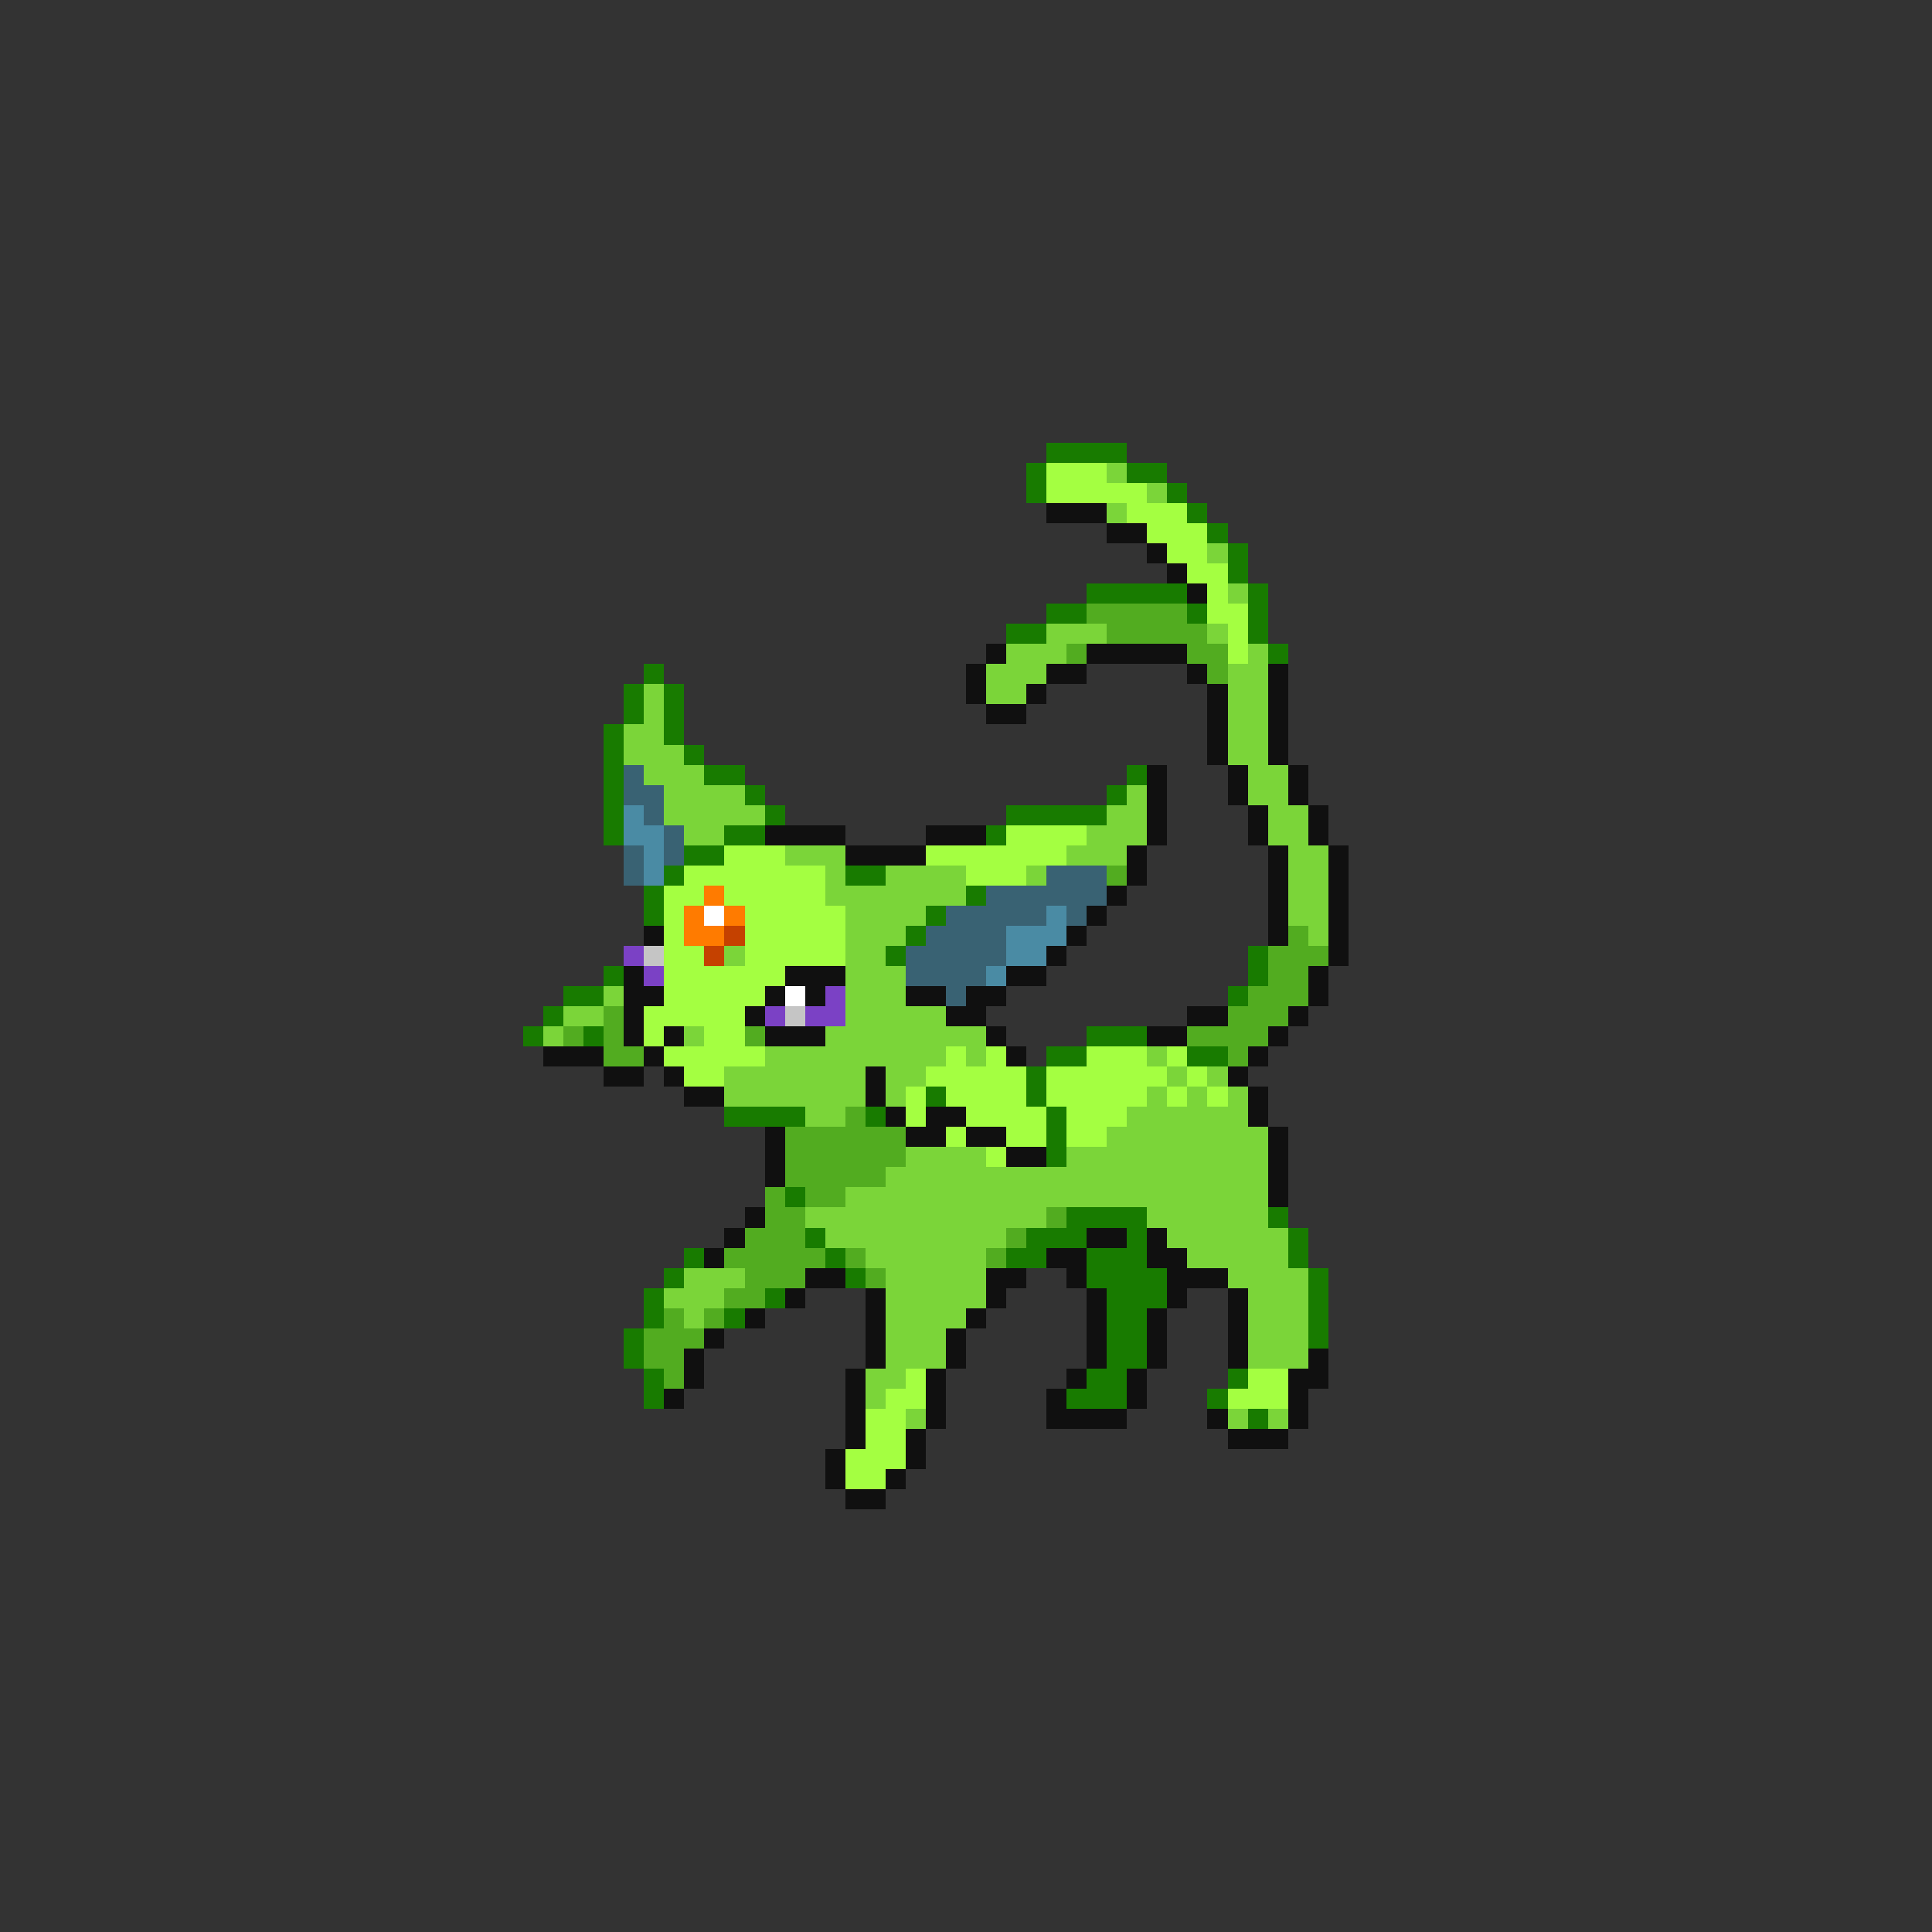 <svg xmlns="http://www.w3.org/2000/svg" viewBox="0 -0.5 96 96" shape-rendering="crispEdges">
<rect x="0" y="-0.5" width="96" height="96" fill="#333333" stroke="none"/>
<path stroke="#187b00" d="M52 22h4M51 23h1M56 23h2M51 24h1M58 24h1M59 25h1M60 26h1M61 27h1M61 28h1M54 29h5M62 29h1M52 30h2M59 30h1M62 30h1M50 31h2M62 31h1M63 32h1M32 33h1M31 34h1M33 34h1M31 35h1M33 35h1M30 36h1M33 36h1M30 37h1M34 37h1M30 38h1M35 38h2M56 38h1M30 39h1M37 39h1M55 39h1M30 40h1M38 40h1M50 40h5M30 41h1M36 41h2M49 41h1M34 42h2M33 43h1M42 43h2M32 44h1M48 44h1M32 45h1M46 45h1M45 46h1M44 47h1M62 47h1M30 48h1M62 48h1M28 49h2M61 49h1M27 50h1M26 51h1M29 51h1M54 51h3M52 52h2M59 52h2M51 53h1M46 54h1M51 54h1M36 55h4M43 55h1M52 55h1M52 56h1M52 57h1M39 59h1M53 60h4M63 60h1M40 61h1M51 61h3M56 61h1M64 61h1M34 62h1M41 62h1M50 62h2M54 62h3M64 62h1M33 63h1M42 63h1M54 63h4M65 63h1M32 64h1M38 64h1M55 64h3M65 64h1M32 65h1M36 65h1M55 65h2M65 65h1M31 66h1M55 66h2M65 66h1M31 67h1M55 67h2M32 68h1M54 68h2M61 68h1M32 69h1M53 69h3M60 69h1M62 70h1" />
<path stroke="#a4ff41" d="M52 23h3M52 24h5M56 25h3M57 26h3M58 27h2M59 28h2M60 29h1M60 30h2M61 31h1M61 32h1M50 41h4M36 42h3M46 42h7M34 43h7M48 43h3M33 44h2M36 44h5M33 45h1M37 45h5M33 46h1M37 46h5M33 47h2M37 47h5M33 48h6M33 49h5M32 50h5M32 51h1M35 51h2M33 52h5M47 52h1M49 52h1M54 52h3M58 52h1M34 53h2M46 53h5M52 53h6M59 53h1M45 54h1M47 54h4M52 54h5M58 54h1M60 54h1M45 55h1M48 55h4M53 55h3M47 56h1M50 56h2M53 56h2M49 57h1M45 68h1M62 68h2M44 69h2M61 69h3M43 70h2M43 71h2M42 72h3M42 73h2" />
<path stroke="#7bd539" d="M55 23h1M57 24h1M55 25h1M60 27h1M61 29h1M52 31h3M60 31h1M50 32h3M62 32h1M49 33h3M61 33h2M32 34h1M49 34h2M61 34h2M32 35h1M61 35h2M31 36h2M61 36h2M31 37h3M61 37h2M32 38h3M62 38h2M33 39h4M56 39h1M62 39h2M33 40h5M55 40h2M63 40h2M34 41h2M54 41h3M63 41h2M39 42h3M53 42h3M64 42h2M41 43h1M44 43h4M51 43h1M64 43h2M41 44h7M64 44h2M42 45h4M64 45h2M42 46h3M65 46h1M36 47h1M42 47h2M42 48h3M30 49h1M42 49h3M28 50h2M42 50h5M27 51h1M34 51h1M41 51h8M38 52h9M48 52h1M57 52h1M36 53h7M44 53h2M58 53h1M60 53h1M36 54h7M44 54h1M57 54h1M59 54h1M61 54h1M40 55h2M56 55h6M55 56h8M45 57h4M53 57h10M44 58h19M42 59h21M40 60h12M57 60h6M41 61h9M58 61h6M43 62h6M59 62h5M34 63h3M44 63h5M61 63h4M33 64h3M44 64h5M62 64h3M34 65h1M44 65h4M62 65h3M44 66h3M62 66h3M44 67h3M62 67h3M43 68h2M43 69h1M45 70h1M61 70h1M63 70h1" />
<path stroke="#101010" d="M52 25h3M55 26h2M57 27h1M58 28h1M59 29h1M49 32h1M54 32h5M48 33h1M52 33h2M59 33h1M63 33h1M48 34h1M51 34h1M60 34h1M63 34h1M49 35h2M60 35h1M63 35h1M60 36h1M63 36h1M60 37h1M63 37h1M57 38h1M61 38h1M64 38h1M57 39h1M61 39h1M64 39h1M57 40h1M62 40h1M65 40h1M38 41h4M46 41h3M57 41h1M62 41h1M65 41h1M42 42h4M56 42h1M63 42h1M66 42h1M56 43h1M63 43h1M66 43h1M55 44h1M63 44h1M66 44h1M54 45h1M63 45h1M66 45h1M32 46h1M53 46h1M63 46h1M66 46h1M52 47h1M66 47h1M31 48h1M39 48h3M50 48h2M65 48h1M31 49h2M38 49h1M40 49h1M45 49h2M48 49h2M65 49h1M31 50h1M37 50h1M47 50h2M59 50h2M64 50h1M31 51h1M33 51h1M38 51h3M49 51h1M57 51h2M63 51h1M27 52h3M32 52h1M50 52h1M62 52h1M30 53h2M33 53h1M43 53h1M61 53h1M34 54h2M43 54h1M62 54h1M44 55h1M46 55h2M62 55h1M38 56h1M45 56h2M48 56h2M63 56h1M38 57h1M50 57h2M63 57h1M38 58h1M63 58h1M63 59h1M37 60h1M36 61h1M54 61h2M57 61h1M35 62h1M52 62h2M57 62h2M40 63h2M49 63h2M53 63h1M58 63h3M39 64h1M43 64h1M49 64h1M54 64h1M58 64h1M61 64h1M37 65h1M43 65h1M48 65h1M54 65h1M57 65h1M61 65h1M35 66h1M43 66h1M47 66h1M54 66h1M57 66h1M61 66h1M34 67h1M43 67h1M47 67h1M54 67h1M57 67h1M61 67h1M65 67h1M34 68h1M42 68h1M46 68h1M53 68h1M56 68h1M64 68h2M33 69h1M42 69h1M46 69h1M52 69h1M56 69h1M64 69h1M42 70h1M46 70h1M52 70h4M60 70h1M64 70h1M42 71h1M45 71h1M61 71h3M41 72h1M45 72h1M41 73h1M44 73h1M42 74h2" />
<path stroke="#52ac20" d="M54 30h5M55 31h5M53 32h1M59 32h2M60 33h1M55 43h1M64 46h1M63 47h3M63 48h2M62 49h3M30 50h1M61 50h3M28 51h1M30 51h1M37 51h1M59 51h4M30 52h2M61 52h1M42 55h1M39 56h6M39 57h6M39 58h5M38 59h1M40 59h2M38 60h2M52 60h1M37 61h3M50 61h1M36 62h5M42 62h1M49 62h1M37 63h3M43 63h1M36 64h2M33 65h1M35 65h1M32 66h3M32 67h2M33 68h1" />
<path stroke="#396273" d="M31 38h1M31 39h2M32 40h1M33 41h1M31 42h1M33 42h1M31 43h1M52 43h3M49 44h6M47 45h5M53 45h1M46 46h4M45 47h5M45 48h4M47 49h1" />
<path stroke="#4a8ba4" d="M31 40h1M31 41h2M32 42h1M32 43h1M52 45h1M50 46h3M50 47h2M49 48h1" />
<path stroke="#ff7b00" d="M35 44h1M34 45h1M36 45h1M34 46h2" />
<path stroke="#ffffff" d="M35 45h1M39 49h1" />
<path stroke="#c54100" d="M36 46h1M35 47h1" />
<path stroke="#7b41c5" d="M31 47h1M32 48h1M41 49h1M38 50h1M40 50h2" />
<path stroke="#c5c5c5" d="M32 47h1M39 50h1" />
</svg>